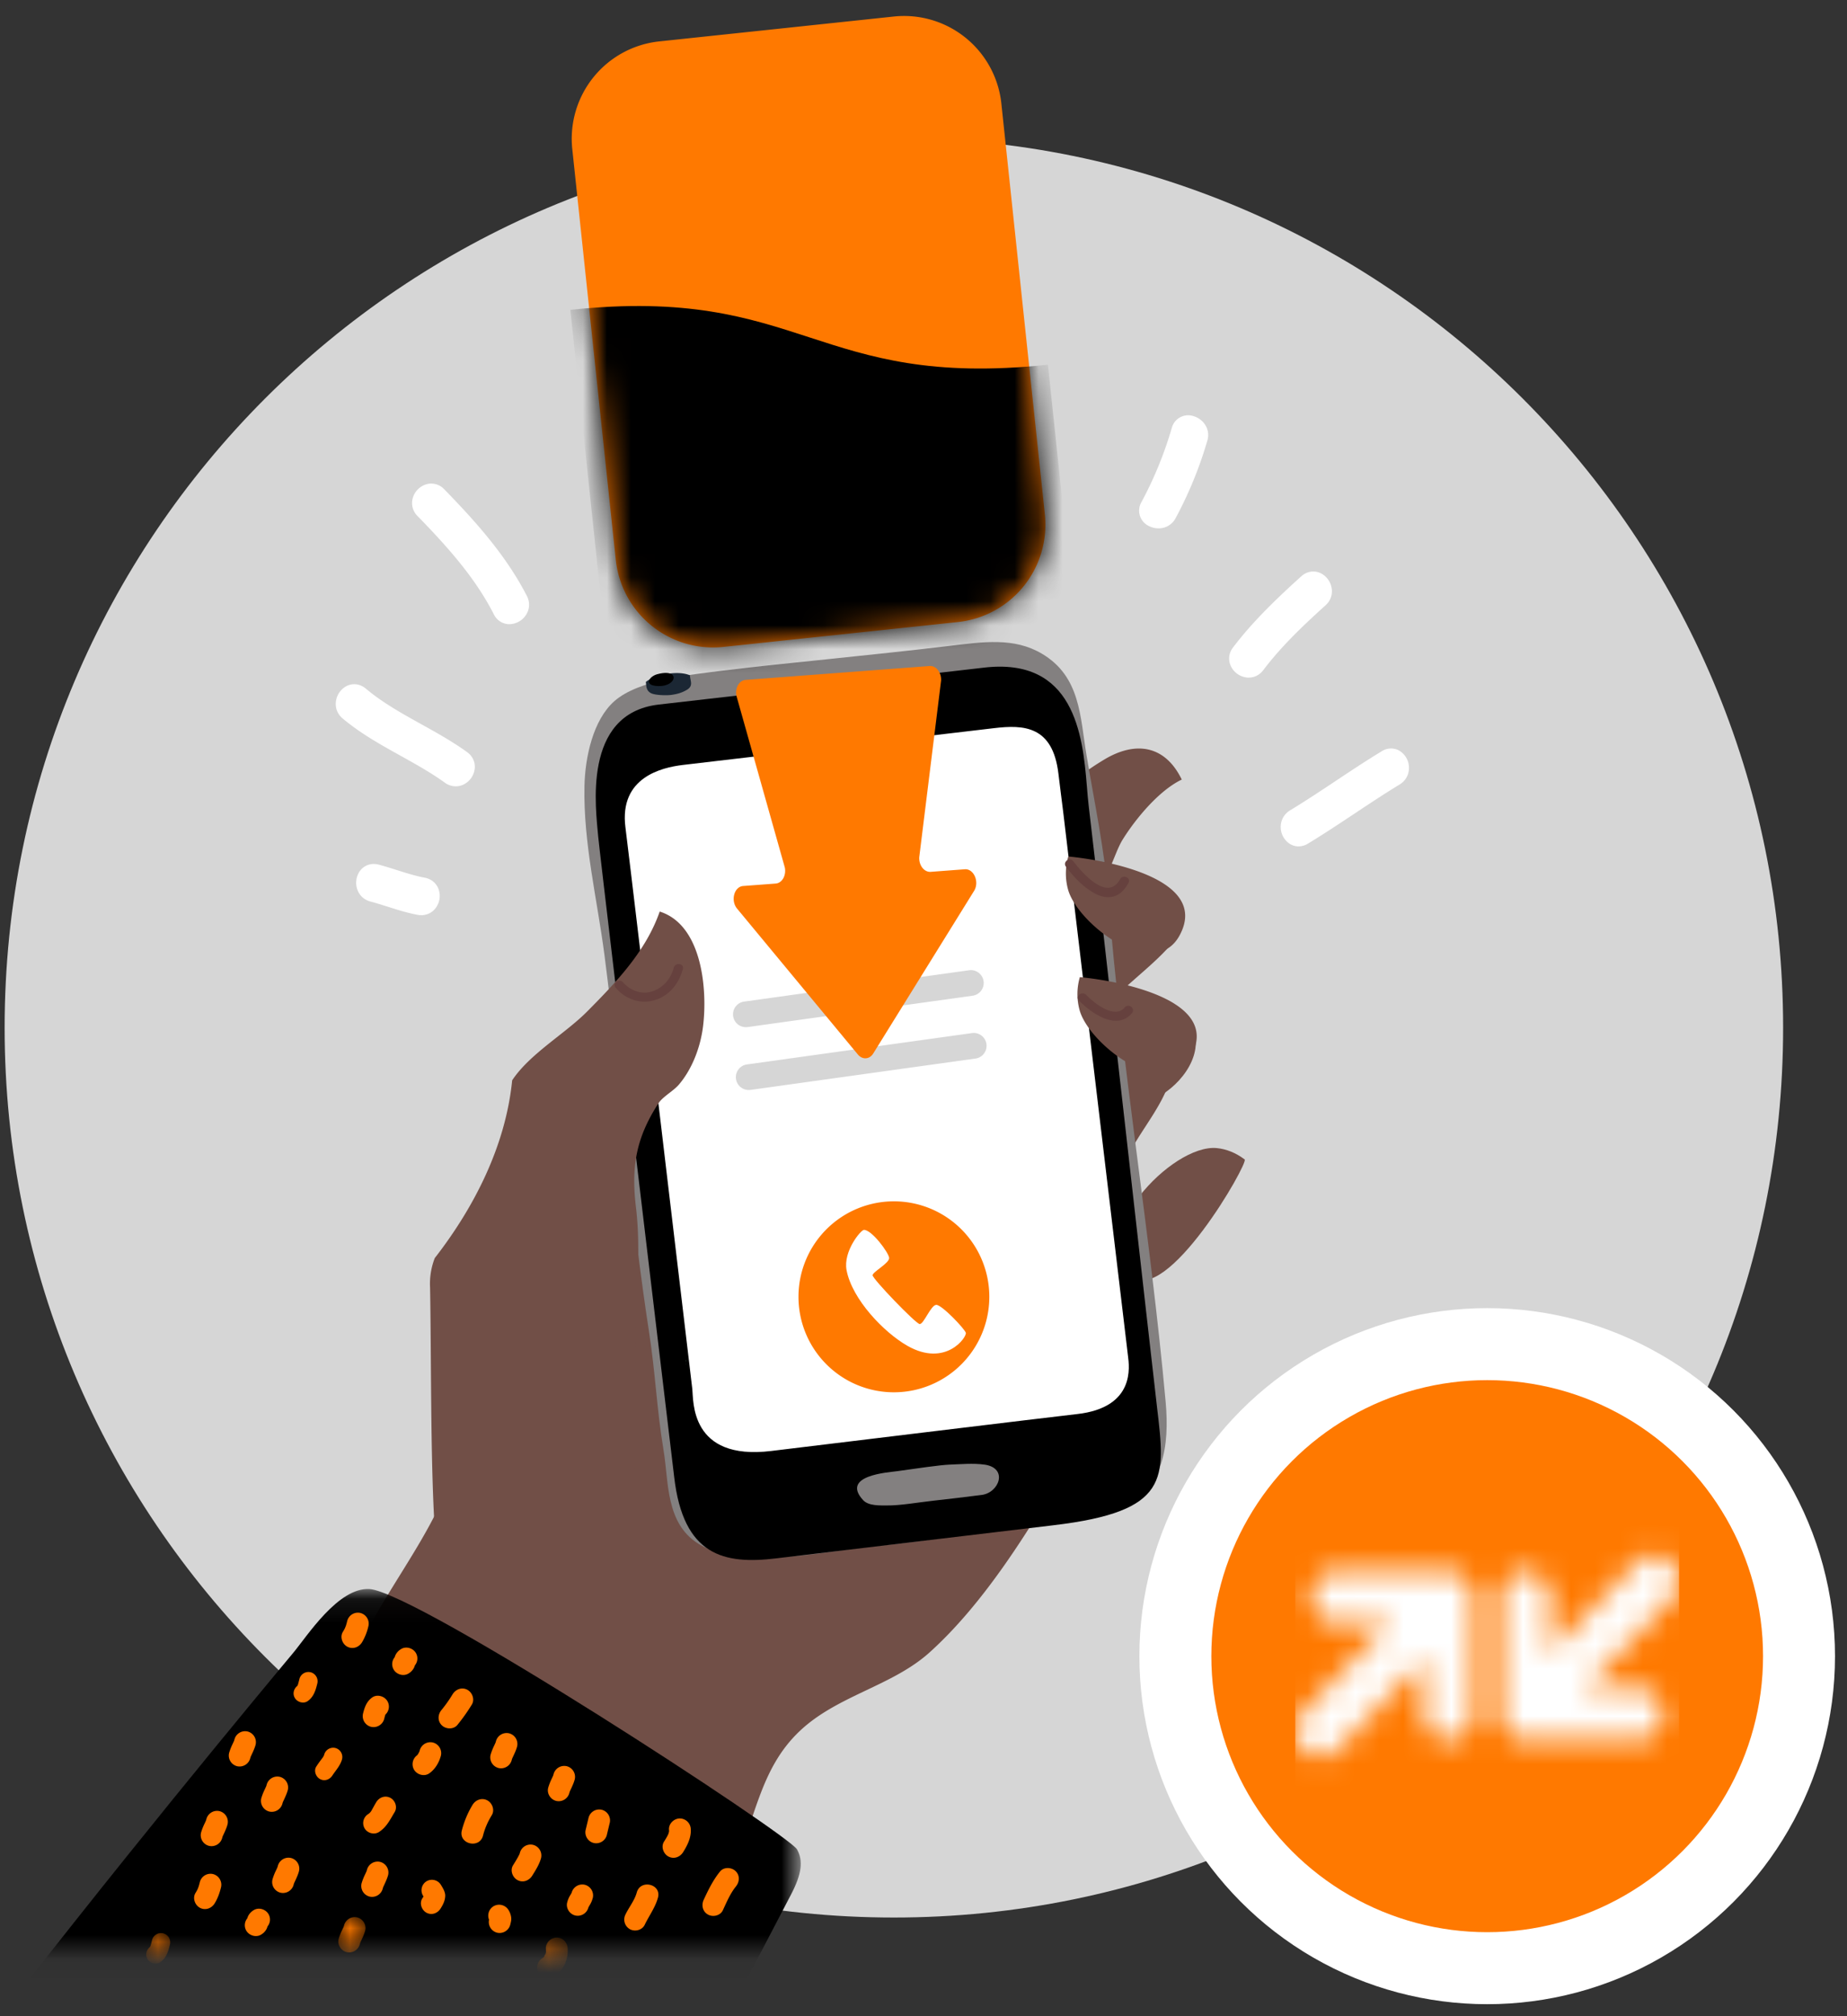 <svg xmlns="http://www.w3.org/2000/svg" xmlns:xlink="http://www.w3.org/1999/xlink" width="77" height="84" viewBox="0 0 77 84">
    <rect x="0" y="0" width="77" height="84" fill="#333333" stroke="none"/>
    <defs>
        <path id="a" d="M.016.085h38.287v14.972H.016z"/>
        <path id="c" d="M.025.035h1.278v.45H.025z"/>
        <path id="e" d="M.024.04H1.16v1.302H.024z"/>
        <path id="g" d="M.016.133h1v.638h-1z"/>
        <path id="i" d="M13.465.143L3.69 1.179A4.078 4.078 0 0 0 .064 5.664L1.878 22.78a4.078 4.078 0 0 0 4.485 3.626l9.775-1.036a4.078 4.078 0 0 0 3.626-4.485L17.95 3.769A4.079 4.079 0 0 0 13.9.119a4.13 4.13 0 0 0-.435.024z"/>
        <path id="k" d="M6.404 4.482H1.709c-.57 0-1.033.48-1.033 1.072 0 .592.462 1.072 1.033 1.072H3.91L.321 10.351a1.1 1.1 0 0 0-.273 1.038c.096.372.375.662.734.76.358.1.74-.008 1-.282l3.589-3.725v2.285c0 .592.462 1.072 1.033 1.072.57 0 1.033-.48 1.033-1.072V5.554c0-.592-.463-1.072-1.033-1.072zm9.275-.368a1.006 1.006 0 0 0-1.461 0l-3.589 3.725V5.554c0-.592-.462-1.072-1.033-1.072-.57 0-1.033.48-1.033 1.072v4.873c0 .592.463 1.072 1.033 1.072h4.695c.57 0 1.033-.48 1.033-1.072 0-.592-.462-1.072-1.033-1.072H12.09l3.589-3.725a1.1 1.1 0 0 0 0-1.516z"/>
    </defs>
    <g fill="none" fill-rule="evenodd">
        <path fill="#D6D6D6" d="M74.337 42.817c0 20.474-16.597 37.072-37.072 37.072C16.791 79.889.193 63.29.193 42.817c0-20.475 16.598-37.073 37.072-37.073 20.475 0 37.072 16.598 37.072 37.073"/>
        <path fill="#C2796C" d="M30.094 24.446c.103.043.413.174-.037-.016l.037.016"/>
        <path fill="#6FBBBB" d="M27.544 20.677l-.033.009.062-.065a.276.276 0 0 0-.03.056M27.627 20.562l-.054.059a.208.208 0 0 1 .054-.06"/>
        <path fill="#141819" d="M32.04 20.691l.02-.014-.02.014zM32.06 20.677"/>
        <path fill="#FFF" d="M20.907 25.432c-.813-1.587-2.009-2.916-3.246-4.183-.388-.398.214-1.013.602-.616 1.285 1.316 2.54 2.71 3.384 4.358.252.493-.487.935-.74.44"/>
        <path fill="#FFF" d="M17.977 20.862h-.004a.128.128 0 0 0-.078.082c-.003.012-.007.026.022.055 1.415 1.45 2.52 2.731 3.308 4.27a.083.083 0 0 0 .016.024.153.153 0 0 0 .085-.056c.02-.028.02-.049.003-.083-.824-1.608-2.083-3.003-3.321-4.271-.017-.018-.025-.021-.03-.021m3.259 5.143H21.2a.72.72 0 0 1-.611-.41c-.748-1.46-1.813-2.693-3.184-4.097a.756.756 0 0 1-.197-.748.84.84 0 0 1 .589-.58.737.737 0 0 1 .722.214c1.277 1.308 2.579 2.752 3.446 4.445.134.26.12.549-.036.79a.842.842 0 0 1-.692.386M18.753 32.319c-1.355-.98-2.956-1.581-4.24-2.662-.424-.356.083-1.052.509-.694 1.285 1.08 2.885 1.682 4.241 2.662.451.325-.06 1.019-.51.694"/>
        <path fill="#FFF" d="M14.767 29.22a.16.16 0 0 0-.054.086c-.008.033 0 .053.029.078.694.583 1.475 1.018 2.303 1.478.641.356 1.305.724 1.918 1.167.03.022.041.018.051.013a.128.128 0 0 0 .067-.09c0-.008.002-.017-.027-.038-.579-.418-1.224-.777-1.848-1.123-.82-.456-1.668-.927-2.414-1.555a.081.081 0 0 0-.025-.016m4.232 3.54a.774.774 0 0 1-.455-.152c-.578-.418-1.223-.776-1.846-1.122-.82-.456-1.67-.928-2.416-1.555-.384-.324-.345-.837-.086-1.145.281-.334.725-.374 1.056-.096.693.583 1.474 1.017 2.301 1.477.642.356 1.306.725 1.92 1.168.23.166.346.418.318.69a.84.84 0 0 1-.485.669.746.746 0 0 1-.307.067M15.532 37.214c-.533-.142-.37-.989.168-.845.65.174 1.276.424 1.94.55.545.102.379.947-.168.844-.664-.125-1.29-.376-1.94-.549"/>
        <path fill="#FFF" d="M15.624 36.87c.257.068.51.148.756.225.396.126.77.244 1.158.317.038.008.046-.001.053-.01a.129.129 0 0 0 .022-.11c-.002-.008-.005-.016-.04-.023a10.667 10.667 0 0 1-1.243-.338 16.54 16.54 0 0 0-.722-.217c-.02-.006-.03-.004-.03-.004a.16.16 0 0 0-.013.101c.007.034.022.048.059.058m1.94 1.26a.853.853 0 0 1-.158-.015c-.43-.081-.843-.211-1.242-.338-.237-.075-.483-.153-.724-.217-.485-.13-.667-.61-.563-1 .112-.421.497-.646.915-.535.257.068.51.148.754.226.396.125.771.244 1.16.317.28.053.491.23.581.488a.84.84 0 0 1-.154.813.739.739 0 0 1-.57.261M53.967 34.068c1.297-.787 2.525-1.678 3.822-2.464.476-.29.846.49.375.775-1.296.786-2.525 1.678-3.822 2.464-.476.288-.845-.49-.375-.775"/>
        <path fill="#FFF" d="M57.99 31.9a.172.172 0 0 0-.016.01c-.642.388-1.281.813-1.9 1.224-.623.414-1.267.842-1.922 1.239-.028.017-.046.037-.046.079s.02.079.035.094a55.66 55.66 0 0 1 3.838-2.472c.028-.017.046-.037.046-.08a.15.15 0 0 0-.035-.093zm-3.856 3.363a.68.68 0 0 1-.33-.085.834.834 0 0 1-.412-.71.799.799 0 0 1 .39-.706c.642-.389 1.28-.813 1.898-1.223.624-.415 1.269-.844 1.924-1.24a.708.708 0 0 1 .723-.03.835.835 0 0 1 .412.709.798.798 0 0 1-.39.706c-.641.39-1.28.814-1.897 1.224-.624.414-1.27.843-1.925 1.24a.757.757 0 0 1-.393.115zM51.69 27.19c.814-1.074 1.799-2.012 2.797-2.913.413-.373.947.304.537.674-.945.853-1.873 1.736-2.644 2.754-.335.443-1.026-.072-.69-.515"/>
        <path fill="#FFF" d="M54.745 24.526c.003 0-.006.005-.019.017-1.106.998-1.997 1.867-2.751 2.863-.022.028-.018.037-.015.044a.128.128 0 0 0 .09.067c.011.001.022.002.045-.028.794-1.047 1.762-1.966 2.69-2.803.028-.026.035-.045.026-.078-.013-.048-.051-.079-.066-.082m-2.686 3.706a.84.84 0 0 1-.757-.504.743.743 0 0 1 .103-.754c.835-1.101 1.86-2.074 2.843-2.962.321-.29.768-.265 1.061.06.27.299.326.808-.045 1.144-1.043.94-1.883 1.76-2.6 2.705a.752.752 0 0 1-.605.31M33.515 18.877c.052-1.463-.035-2.93.095-4.39.049-.554.905-.465.856.09-.13 1.459-.042 2.927-.094 4.39-.02.555-.877.463-.857-.09M47.9 21.09c.541-1.005.974-2.062 1.293-3.157.155-.533.95-.202.797.326a16.24 16.24 0 0 1-1.293 3.156c-.26.484-1.06.163-.797-.326"/>
        <path fill="#FFF" d="M48.209 21.27a.134.134 0 0 0 .095.028c.044-.003.063-.023.079-.052.528-.98.953-2.019 1.264-3.086.01-.032.01-.06-.02-.093a.152.152 0 0 0-.087-.047 16.633 16.633 0 0 1-1.326 3.239.183.183 0 0 0-.005.012zm.089.742a.877.877 0 0 1-.414-.103.706.706 0 0 1-.298-.99c.527-.98.953-2.018 1.264-3.086a.707.707 0 0 1 .907-.496c.396.116.72.53.576 1.022a16.65 16.65 0 0 1-1.321 3.226.794.794 0 0 1-.714.427z"/>
        <path fill="#714F47" d="M45.499 52.585c-1.431-.426-3.39-.23-4.644-1.058-3.716-2.451-7.312-5.082-10.52-8.048a469.324 469.324 0 0 1-2 3.486c-.8 1.373-1.72 2.685-2.534 4.05-.673 1.13-.483 2.26-1.457 3.293-1.244 1.316-3.588 1.595-4.648 2.942-.707.897-.48 1.971-.616 3.075-.628 5.083-8.572 10.272-2.549 14.832 2.4 1.816 5.368 2.965 8.134 4.093 2.236.912 4.638 1.003 5.832-1.347 1.017-2 1.12-4.168 2.862-5.801 1.568-1.47 3.844-1.86 5.397-3.261 2.214-1.997 4-4.853 5.508-7.406 1.341-2.27 2.993-4.82 2.869-7.575-.034-.75-.965-1.076-1.634-1.275"/>
        <g transform="translate(-4.92 66.118)">
            <mask id="b" fill="#fff">
                <use xlink:href="#a"/>
            </mask>
            <path fill="#000" d="M38.145 10.93C37.795 10.312 22.285.197 20.321.086c-1.304-.074-2.596 1.963-3.185 2.668C14.754 5.607-8.295 33.283-8.857 39h30.312c5.685-5.214 14.039-21.602 16.443-26.188.445-.85.517-1.409.247-1.883" mask="url(#b)"/>
        </g>
        <path fill="#FF7900" d="M15.359 67.748a.459.459 0 0 0-.336-.548.459.459 0 0 0-.548.335 3.23 3.23 0 0 1-.054.197c-.008.018-.033.085-.042.104a1.832 1.832 0 0 1-.086.154c-.13.211-.023.504.186.615.227.122.486.026.615-.185a2.32 2.32 0 0 0 .265-.672M17.296 69.383a.45.45 0 0 0 .038-.522c-.126-.205-.419-.287-.625-.15a.598.598 0 0 0-.22.238.767.767 0 0 0-.035.095.45.45 0 0 0-.038.522c.125.205.418.287.625.15a.597.597 0 0 0 .22-.237.767.767 0 0 0 .035-.096M16.065 71.438l.01-.011-.003.002a.452.452 0 0 0 .075-.562c-.124-.202-.42-.29-.625-.15-.236.164-.323.41-.388.678a.459.459 0 0 0 .336.549c.24.057.49-.095.548-.336a2.51 2.51 0 0 1 .047-.17M19.67 71.017c.131-.21.022-.505-.186-.616-.229-.122-.484-.024-.615.186a5.55 5.55 0 0 1-.465.658c-.158.19-.167.465.021.642.173.162.485.17.643-.021a7.67 7.67 0 0 0 .602-.849M18.045 72.597a.46.46 0 0 0-.554.36c-.019.043-.04.083-.064.123l-.013.02a.751.751 0 0 1-.03.034.458.458 0 0 0-.119.602c.125.204.42.289.625.15.247-.167.416-.456.491-.741a.458.458 0 0 0-.336-.548M21.347 73.28v-.002c.02-.047.043-.094.064-.14.057-.122.113-.246.147-.376a.458.458 0 0 0-.336-.548.46.46 0 0 0-.548.336l-.013.045v.001c-.02.048-.043.094-.064.14a2.316 2.316 0 0 0-.146.377.458.458 0 0 0 .335.548.46.46 0 0 0 .548-.336.791.791 0 0 1 .013-.046M20.503 75.623c.129-.21.023-.503-.186-.615-.227-.122-.487-.025-.616.186-.2.328-.353.697-.448 1.069-.144.568.74.78.884.212.077-.303.2-.58.366-.852M23.75 74.65v-.001c.02-.048.043-.094.064-.14.057-.123.113-.247.147-.377a.458.458 0 0 0-.336-.548.46.46 0 0 0-.548.336.566.566 0 0 1-.013.045v.002c-.02.047-.043.093-.064.14a2.305 2.305 0 0 0-.146.376c-.064.24.099.491.335.548a.46.46 0 0 0 .548-.336.566.566 0 0 1 .013-.045M22.557 77.408a.458.458 0 0 0-.336-.548.46.46 0 0 0-.548.336l-.01.036-.008.017c-.022.05-.05.099-.076.147-.06.108-.126.213-.191.318-.131.21-.022.504.186.615.228.123.484.025.615-.185.145-.233.296-.468.368-.736M25.42 75.947a.459.459 0 0 0-.336-.548.459.459 0 0 0-.548.336l-.12.5c-.058.24.095.49.335.548.241.058.49-.095.548-.336l.12-.5zM24.53 79.468c.02-.037.04-.073.062-.108.055-.089.094-.188.121-.288a.458.458 0 0 0-.335-.548.46.46 0 0 0-.548.336c-.02.038-.04.073-.063.109a1.087 1.087 0 0 0-.12.287c-.065.24.1.492.335.548a.46.46 0 0 0 .548-.335v-.001z"/>
        <g transform="translate(22.366 80.69)">
            <mask id="d" fill="#fff">
                <use xlink:href="#c"/>
            </mask>
            <path fill="#FF7900" d="M1.3.48C1.283.233 1.092.03.836.035.598.04.374.252.391.5c.003.047.004.092.003.139L.393.642C.387.68.376.718.365.755.393.657.307.83.328.817.315.832.303.847.288.861a.373.373 0 0 0-.012.014.46.46 0 0 0-.185.645.458.458 0 0 0 .625.15c.404-.263.617-.71.584-1.19" mask="url(#d)"/>
        </g>
        <path fill="#FF7900" d="M28.798 76.207a.46.46 0 0 0-.464-.445c-.24.005-.459.217-.445.464a.691.691 0 0 1 .003.073v.003l-.005.021a.822.822 0 0 1-.018.068l-.001.006a.356.356 0 0 0-.008.018c-.05.11-.116.214-.18.317-.131.21-.022.504.186.615.229.122.484.025.615-.185.18-.29.338-.602.317-.955M27.43 79.06c.153-.568-.732-.778-.884-.213-.089.326-.324.611-.47.915a.461.461 0 0 0 .187.615c.21.113.508.038.615-.186.182-.38.44-.72.552-1.132M30.681 78.592c.156-.192.17-.464-.02-.642-.172-.16-.487-.172-.643.021-.291.359-.49.766-.683 1.183-.103.224-.042.493.186.615.209.112.512.04.616-.186.157-.339.308-.698.544-.99M21.313 79.907a.749.749 0 0 0-.117-.336.459.459 0 0 0-.625-.15.459.459 0 0 0-.183.56.459.459 0 0 0 .337.54.46.46 0 0 0 .548-.336c.022-.09.048-.186.04-.278M12.946 69.67a.388.388 0 0 0-.464.283c-.02.08-.04.16-.064.24a.574.574 0 0 1-.023.046c-.152.123-.207.332-.1.508.106.172.357.246.53.127.253-.175.336-.455.405-.741a.389.389 0 0 0-.284-.464M14.261 73.288a.387.387 0 0 0-.284-.463.389.389 0 0 0-.463.284l-.005.015-.023.05-.014.023-.025.037c-.091.12-.181.24-.262.367-.113.176-.017.427.157.52.195.104.408.02.52-.157.117-.183.327-.402.4-.676M16.276 74.904c-.218-.116-.467-.025-.59.178-.064.106-.121.215-.182.322a.441.441 0 0 1-.156.177.44.44 0 0 0-.144.599c.12.198.4.274.599.144.32-.21.46-.515.651-.83.123-.202.023-.483-.178-.59M18.56 79.008c.013-.174-.094-.342-.181-.484a.44.44 0 0 0-.6-.144.44.44 0 0 0-.143.6l.02.032-.054.087c-.125.202-.021.484.178.59.22.118.465.024.59-.178.1-.16.177-.31.19-.503M9.215 78.626a.459.459 0 0 0-.336-.548.459.459 0 0 0-.548.336 3.197 3.197 0 0 1-.054.196c-.008.018-.033.085-.042.104a1.895 1.895 0 0 1-.086.154c-.13.212-.023.504.186.616.227.121.486.025.615-.186.127-.208.208-.436.265-.672M11.152 80.26a.45.45 0 0 0 .038-.52c-.126-.206-.418-.288-.625-.151a.598.598 0 0 0-.22.238.789.789 0 0 0-.035.095.45.45 0 0 0-.038.522c.126.205.418.287.625.15a.596.596 0 0 0 .22-.237.776.776 0 0 0 .035-.096M15.97 78.636v-.002c.02-.047.043-.093.064-.14.056-.122.112-.246.147-.376a.458.458 0 0 0-.336-.548.46.46 0 0 0-.548.336l-.013.045v.002c-.02.047-.043.094-.064.14a2.316 2.316 0 0 0-.147.376.458.458 0 0 0 .336.548.46.46 0 0 0 .548-.336.791.791 0 0 1 .013-.045"/>
        <g transform="translate(14.08 79.832)">
            <mask id="f" fill="#fff">
                <use xlink:href="#e"/>
            </mask>
            <path fill="#FF7900" d="M.934 1.118c.02-.048.043-.095.065-.141C1.054.855 1.11.73 1.145.6A.458.458 0 0 0 .81.052a.46.46 0 0 0-.548.336.937.937 0 0 1-.013.046v.001C.228.482.206.53.184.575a2.323 2.323 0 0 0-.146.377c-.063.24.099.49.336.548a.46.46 0 0 0 .548-.336l.012-.046" mask="url(#f)"/>
        </g>
        <path fill="#FF7900" d="M12.255 78.474v-.001c.02-.048.042-.094.064-.14.056-.122.112-.247.146-.377a.458.458 0 0 0-.336-.548.46.46 0 0 0-.548.336.98.98 0 0 1-.013.046c-.02.048-.042.095-.064.14a2.316 2.316 0 0 0-.146.377.458.458 0 0 0 .336.548.46.46 0 0 0 .548-.336c.003-.015.008-.03.013-.045M11.788 75.093v-.001c.02-.047.042-.094.064-.14.056-.122.112-.247.147-.377a.458.458 0 0 0-.336-.548.46.46 0 0 0-.548.336.937.937 0 0 1-.013.046c-.02.048-.043.095-.064.141a2.31 2.31 0 0 0-.147.376.458.458 0 0 0 .336.548.46.46 0 0 0 .548-.336.791.791 0 0 1 .013-.045M9.277 76.523v-.001c.02-.047.042-.094.064-.14.056-.122.112-.247.146-.377a.459.459 0 0 0-.335-.548.46.46 0 0 0-.549.336.937.937 0 0 1-.013.046c-.02.048-.042.095-.064.141a2.326 2.326 0 0 0-.146.376.458.458 0 0 0 .336.548.46.46 0 0 0 .548-.335.69.69 0 0 1 .013-.046M10.446 73.204v-.001c.02-.047.043-.094.064-.14.057-.122.113-.247.147-.377a.459.459 0 0 0-.336-.548.46.46 0 0 0-.548.336l-.013.046c-.02.048-.043.095-.064.141a2.316 2.316 0 0 0-.146.376.458.458 0 0 0 .335.548.46.46 0 0 0 .548-.335l.013-.046"/>
        <g transform="translate(6.08 80.403)">
            <mask id="h" fill="#fff">
                <use xlink:href="#g"/>
            </mask>
            <path fill="#FF7900" d="M.722.144a.388.388 0 0 0-.464.284C.24.508.22.588.194.667a.532.532 0 0 1-.023.047c-.152.123-.207.332-.1.508.106.171.357.246.53.127.253-.176.336-.456.405-.742A.388.388 0 0 0 .722.144" mask="url(#h)"/>
        </g>
        <path fill="#714F47" d="M50.732 47.833c.386.039.777.187 1.157.472.176.132-3.243 6.129-4.753 4.87-1.916-1.601 1.698-5.533 3.596-5.342"/>
        <path fill="#714F47" d="M47.333 43.135c-.883.363-1.916 1.045-2.467.734-.794-.448 1.425-2.133 1.825-2.517.654-.627 1.41-1.207 2.022-1.88.39-.427.86-1.062.482-1.647-.397-.613-1.09-.072-1.542.2-2.22 1.344-4.264 2.99-6.317 4.574-1.096.845-2.245 1.667-3.362 2.476-.773.559-1.535 1.417-2.497 1.18-.705-.172-1.535-1.058-2.051-.062-.299.575-.435 1.302-.536 2.035-.09.652-.152 1.309-.275 1.87-.205.928-.09 1.862.032 2.793.136 1.034-.464 4.29-.464 4.29.44 1.497.357 2.855 2.097 3.037 1.476.154 3.19-.29 4.439-1.097.73-.472.86-1.054 1.795-.865.764.155 1.46.752 2.277.613.669-.113 1.138-1.14 1.5-1.655.906-1.285 3.55-3.844 2.847-5.543-.604-1.458-.907-1.502-.266-3.166.545-1.41 2.045-2.76 2.033-4.358-.011-1.413-.723-1.36-1.572-1.012M47.447 34.075a9.36 9.36 0 0 0-.643.902c-.42.675-.61 1.967-1.506 2.22-.952.268-1.412-1.485-1.567-2.15-.364-1.565 1.081-2.663 2.294-3.396 1.338-.808 2.558-.584 3.242.828-.64.304-1.295.944-1.82 1.596"/>
        <path fill="#714F47" d="M47.92 43.043l-.402.72c.013.162.392 2.1.517 2.049 1.05-.426 2.154-1.753 1.72-2.91-.195-.516-1.152-1.786-1.785-1.092-.314.344.144.883-.05 1.233"/>
        <path fill="#838080" d="M43.438 27.236c-1.163-.689-2.438-.498-3.906-.32-1.5.18-3.476.388-4.978.543-1.452.151-2.996.303-4.444.484-1.29.162-3.479.377-4.491 1.263-.903.79-1.228 2.364-1.253 3.54-.051 2.379.532 4.715.836 7.063.373 2.893.642 5.584.948 8.485.229 2.158.566 5 .9 7.143.282 1.816.318 3.193.617 5.007.215 1.31.082 3.023 1.451 3.874.856.533 2.134.61 3.097.576 1.528-.053 3.031-.36 4.55-.505 1.771-.168 3.522-.46 5.27-.783 1.537-.285 3.475-.148 4.87-.857 1.583-.804 1.857-2.494 1.69-4.343-.635-7.036-1.851-14.058-2.396-21.059-.15-1.93-.575-3.92-.9-5.864-.272-1.622-.248-3.291-1.861-4.247"/>
        <path fill="#FFF" d="M41.905 29.94c-2.653.386-5.344.522-7.988.951-2.003.326-4.143.055-6.073.779-2.461.922-2.56 3.173-2.286 5.489l.493 4.158 1.163 9.8.646 5.445c.176 1.486-.09 3.34.817 4.634.109.155.227.283.352.387.972.809 2.417.238 3.64.093l9.82-1.165 5.219-.62a175740.995 175740.995 0 0 0-1.527-12.868c-.585-4.933-1.14-9.856-1.567-14.8-.156-1.808-.848-2.554-2.71-2.283"/>
        <path fill="#1B2734" d="M28.764 28.135c-.22-.09-.59-.154-1.227-.006a1.53 1.53 0 0 0-.612.282c.02.165.008.373.229.475.173.08.625.094.832.066.25-.035.44-.089.645-.209.3-.175.134-.393.133-.608"/>
        <path fill="#000" d="M27.4 28.09c-.321.087-.554.429-.072.486.614.072.9-.317.685-.476-.097-.07-.296-.096-.613-.01M44.9 58.914c-1.035.115-11.495 1.385-12.745 1.537-3.406.416-3.24-2.112-3.293-2.576-.103-.882-.119-1.002-.202-1.7l-.905-7.618-.197-1.666-.225-1.89c-.133-1.12-1.118-9.418-1.26-10.537-.262-2.073 1.506-2.487 2.386-2.593 1.005-.121 1.86-.216 2.865-.336 2.162-.259 4.325-.515 6.488-.771 1.478-.175 2.148-.251 3.626-.427 1.24-.148 2.448-.1 2.686 1.89.086.724.109.864.198 1.587.172 1.391 2.55 21.435 2.703 22.682.051.419.322 2.144-2.125 2.418m-3.895-31.097c-3.025.361-11.138 1.25-13.556 1.538-3.2.382-2.602 4.38-2.511 5.494.032.405 1.301 11.049 2.223 18.77l.945 7.913c.378 3.297 2.088 3.651 4.24 3.395l11.58-1.382c4.842-.576 4.665-1.93 4.312-4.891-.114-.953-.69-6.083-1.306-11.534-.62-5.484-1.277-11.293-1.54-13.497-.035-.296-.06-.597-.084-.897-.172-2.107-.528-5.359-4.303-4.909"/>
        <path fill="#000" d="M37.583 29.024c-.694.093-1.034.175-1.554.22-.506.043-1.902.223-2.974.36-.248.032-2.754.123-1.834.796.264.193.837.028 1.135.008.744-.05 1.754-.194 2.65-.298.987-.113 1.528-.179 2.7-.32.988-.12.665-.871-.123-.766"/>
        <path fill="#81C8A6" d="M28.59 56.665l.018.18h.004a.69.69 0 0 1-.014-.136v-.044h-.008"/>
        <path fill="#838080" d="M41.043 61.02c-.465-.068-1.05-.013-1.46 0-.376.013-1.407.163-2.198.275-.334.048-2.356.168-1.401 1.206.228.248.723.217.982.22.556.008 1.3-.127 1.963-.2.73-.08 1.13-.13 1.995-.238.732-.092 1.117-1.12.12-1.264"/>
        <path fill="#714F47" d="M44.52 37.039a2.52 2.52 0 0 1 .017-1.355c1.432.133 5.925.888 4.645 3.277-1.07 1.995-4.296-.494-4.662-1.922M45.002 42.065a2.522 2.522 0 0 1 .016-1.355c1.433.133 5.926.888 4.646 3.277-1.07 1.995-4.296-.494-4.662-1.922"/>
        <path fill="#66413E" d="M46.695 36.63c-.523.956-1.575-.255-1.952-.75-.148-.197-.454.033-.305.23.338.444.742.876 1.243 1.134.228.118.5.174.75.104.289-.081.476-.313.615-.565.118-.217-.234-.368-.351-.153M46.891 41.971c-.43.512-1.285-.187-1.608-.52-.169-.176-.476.052-.305.23.513.529 1.576 1.285 2.214.527.158-.19-.143-.426-.3-.237"/>
        <path fill="#714F47" d="M27.503 37.977c-.573 1.65-1.805 2.935-3.022 4.162-.923.93-2.395 1.763-3.129 2.87-.27 2.7-1.552 5.25-3.227 7.406a2.942 2.942 0 0 0-.196 1.224c.052 2.793.017 7.046.182 9.844 2.07 1.079 2.185 1.201 3.976 2.264.245-.155.363-1.553.598-1.727.72-.53 1.308-1.192 2.078-1.657.469-.283 1.132-.45 1.497-.881.93-1.099.312-3.39.255-4.698-.091-2.124.252-4.359 0-6.465-.2-1.655-.025-2.873.933-4.35.087-.133.226-.251.373-.367.17-.134.351-.264.479-.412.554-.646.899-1.556 1.008-2.417.19-1.5-.017-4.23-1.805-4.796"/>
        <path fill="#66413E" d="M28.09 40.315c-.124.469-.446.845-.913.993-.44.139-.913-.043-1.204-.383-.16-.187-.466.042-.305.23.389.455.975.68 1.565.53.643-.162 1.07-.689 1.235-1.313.064-.238-.315-.292-.378-.057"/>
        <path fill="#FF7900" d="M40.105 56.815a3.978 3.978 0 1 1-5.626-5.625 3.978 3.978 0 0 1 5.626 5.625"/>
        <path fill="#D6D6D6" d="M31.103 42.794a.535.535 0 0 1-.074-1.066l9.401-1.309a.536.536 0 0 1 .148 1.06l-9.4 1.31a.55.55 0 0 1-.075.005M31.222 45.412a.535.535 0 0 1-.074-1.066l9.401-1.309a.536.536 0 0 1 .148 1.06l-9.4 1.31a.55.55 0 0 1-.075.005"/>
        <path fill="#FFF" d="M36.015 51.24c.327-.008 1.03.945 1.053 1.163.023.218-.68.58-.69.726-.009.145 1.793 2.016 1.961 2.034.168.018.463-.785.69-.799.227-.014 1.18.99 1.235 1.162.055.173-.835 1.453-2.433.545-.973-.553-2.305-1.93-2.538-3.15-.15-.785.594-1.677.722-1.68"/>
        <path fill="#FF7900" d="M38.323 35.713l.91-7.355c.02-.34-.208-.63-.477-.61l-7.673.578c-.267.02-.448.339-.38.67l2.015 7.145c.068.331-.113.65-.38.67l-1.356.102c-.376.028-.532.607-.254.942l5.035 6.077c.189.228.487.209.642-.042l4.204-6.774c.231-.372-.01-.929-.388-.9l-1.421.107c-.27.02-.497-.27-.477-.61M39.932 25.916l-9.775 1.036a4.078 4.078 0 0 1-4.485-3.626L23.858 6.21a4.078 4.078 0 0 1 3.626-4.485L37.26.689a4.078 4.078 0 0 1 4.486 3.626l1.813 17.116a4.078 4.078 0 0 1-3.626 4.485"/>
        <g transform="translate(23.794 .546)">
            <mask id="j" fill="#fff">
                <use xlink:href="#i"/>
            </mask>
            <path fill="#000" d="M19.894 14.649c-9.725 1.03-10.186-3.316-19.911-2.286l1.79 16.897 19.45-2.06-1.329-12.551z" mask="url(#j)"/>
        </g>
        <g transform="translate(49 56)">
            <circle cx="13" cy="13" r="13" fill="#FF7900" stroke="#FFF" stroke-width="3"/>
            <g transform="translate(5 5)">
                <mask id="l" fill="#fff">
                    <use xlink:href="#k"/>
                </mask>
                <g fill="#FFF" mask="url(#l)">
                    <path d="M0 0h16v16H0z"/>
                </g>
            </g>
        </g>
    </g>
</svg>
